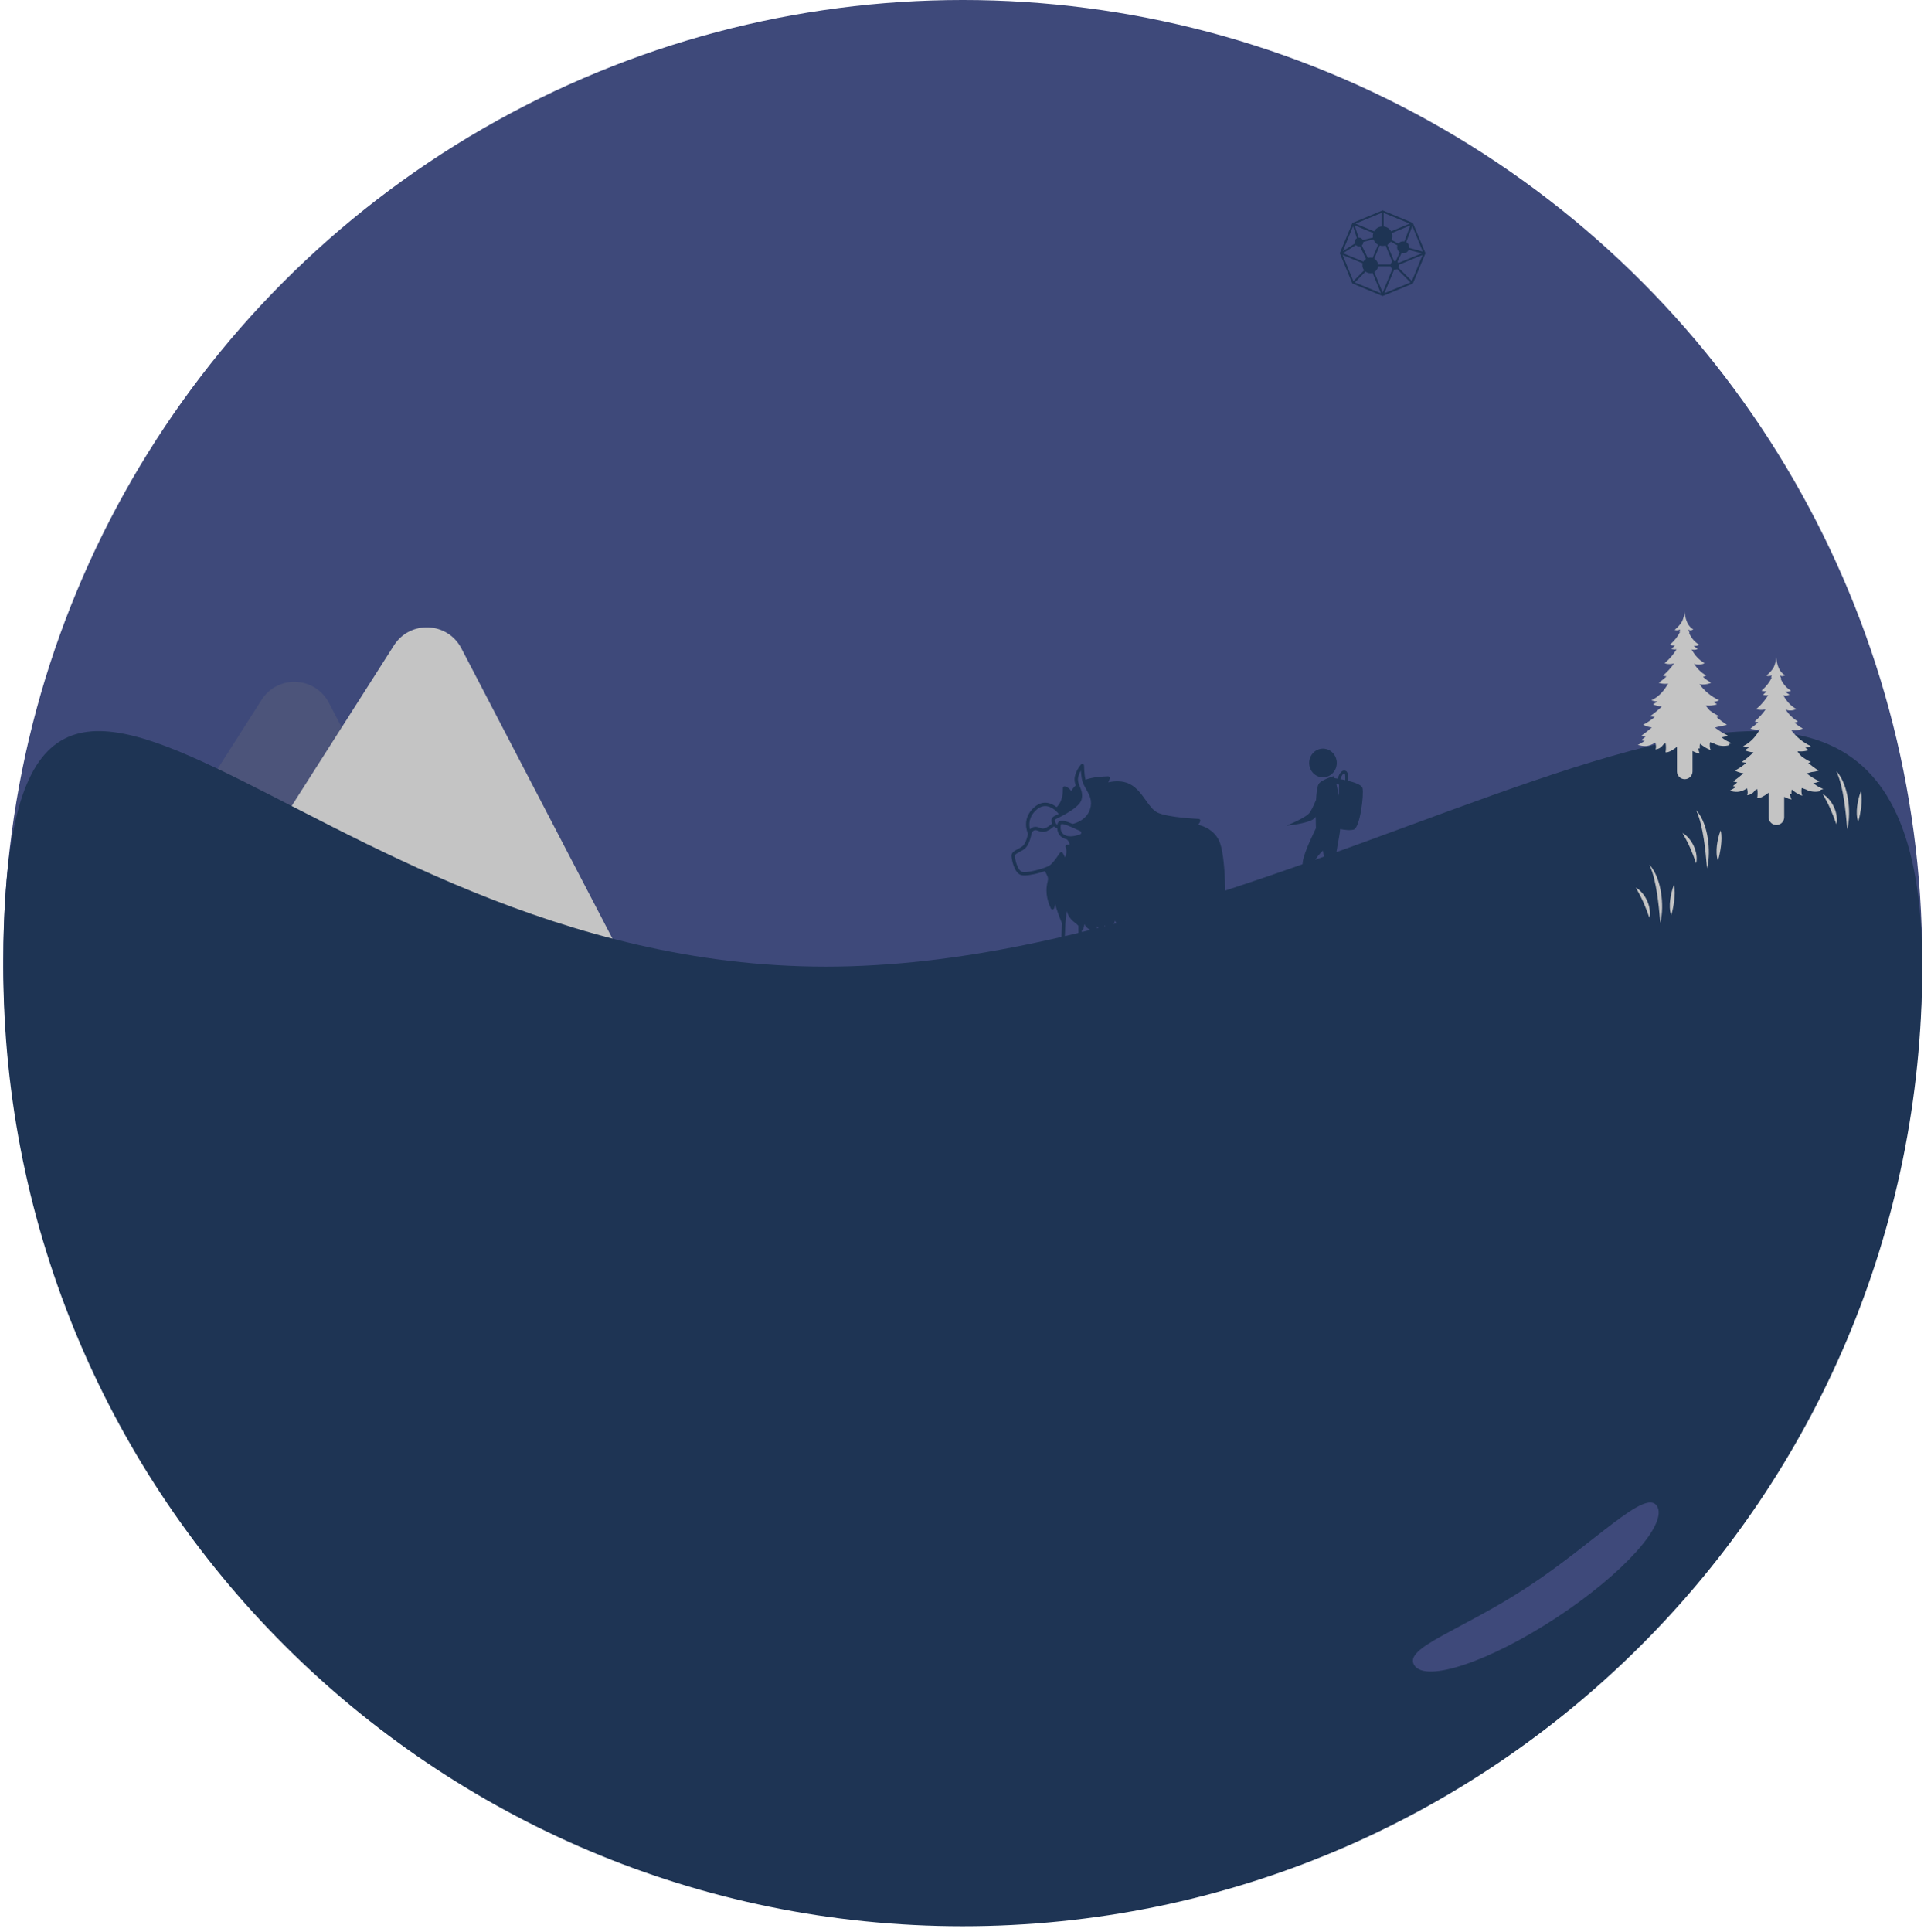 <svg width="247" height="248" viewBox="0 0 247 248" fill="none" xmlns="http://www.w3.org/2000/svg">
<circle cx="123.595" cy="123.171" r="123.171" fill="#3E497A"/>
<path d="M33.575 89.839C35.643 86.593 40.45 86.803 42.227 90.217L62.375 128.92C64.152 132.334 61.567 136.392 57.722 136.224L14.13 134.321C10.284 134.153 8.063 129.885 10.131 126.639L33.575 89.839Z" fill="#4C547A"/>
<path d="M50.575 82.839C52.643 79.593 57.45 79.803 59.227 83.217L79.375 121.92C81.152 125.334 78.567 129.392 74.722 129.224L31.13 127.321C27.285 127.153 25.063 122.885 27.131 119.639L50.575 82.839Z" fill="#C4C4C4"/>
<path d="M156.452 107.805C155.771 106.512 154.581 106.041 153.8 105.869C153.925 105.745 154.021 105.587 154.087 105.399C154.109 105.335 154.099 105.265 154.06 105.209C154.021 105.153 153.958 105.119 153.889 105.116C153.85 105.114 149.979 104.952 148.612 104.305C148.033 104.031 147.575 103.389 147.09 102.71C146.46 101.828 145.747 100.829 144.601 100.459C143.724 100.176 142.808 100.302 142.286 100.42L142.474 99.936C142.5 99.869 142.49 99.794 142.447 99.736C142.405 99.677 142.332 99.641 142.262 99.646C141.323 99.677 140.258 99.757 139.358 100.081C139.185 99.366 139.165 98.277 139.165 98.265C139.164 98.177 139.107 98.098 139.021 98.067C138.936 98.037 138.841 98.062 138.782 98.129C138.747 98.169 137.923 99.125 137.951 100.088C137.959 100.369 138.027 100.609 138.103 100.815C137.871 101.028 137.673 101.271 137.51 101.552C137.366 101.247 137.12 101.09 136.753 100.94C136.686 100.912 136.608 100.92 136.547 100.96C136.486 101.001 136.45 101.069 136.452 101.141C136.472 102.262 136.215 103.049 135.655 103.607C135.026 103.115 133.939 102.602 132.786 103.613C131.196 105.01 131.815 106.663 131.978 107.024C131.931 107.262 131.738 108.115 131.376 108.513C131.203 108.703 130.933 108.845 130.672 108.983C130.271 109.194 129.856 109.413 129.856 109.829C129.856 110.258 130.175 112.035 131.079 112.315C131.199 112.352 131.352 112.368 131.528 112.368C132.262 112.368 133.385 112.085 134.147 111.817L134.447 112.416C134.55 112.619 134.572 112.857 134.511 113.085C134.198 114.239 134.33 115.396 134.916 116.621C134.953 116.697 135.03 116.744 135.114 116.744C135.12 116.744 135.126 116.744 135.131 116.744C135.222 116.736 135.299 116.675 135.323 116.589L135.471 116.082C135.681 116.881 136.019 117.739 136.339 118.52L136.138 123.326C136.135 123.401 136.172 123.472 136.235 123.513C136.272 123.537 136.314 123.549 136.356 123.549C136.387 123.549 136.419 123.542 136.448 123.529L137.591 123.008L138.59 123.52C138.658 123.554 138.739 123.552 138.805 123.513C138.87 123.474 138.91 123.404 138.909 123.329L138.884 119.359C138.971 119.354 139.048 119.3 139.077 119.218C139.142 119.039 139.187 118.84 139.215 118.619C139.257 118.7 139.302 118.776 139.349 118.844C139.537 119.107 139.727 119.217 139.88 119.306C140.052 119.406 140.14 119.459 140.201 119.715L140.302 121.642L140.392 123.342C140.396 123.418 140.44 123.486 140.509 123.521C140.578 123.556 140.661 123.552 140.726 123.511L141.709 122.9L142.682 123.511C142.718 123.533 142.759 123.544 142.8 123.544C142.838 123.544 142.876 123.535 142.91 123.515C142.98 123.474 143.022 123.398 143.017 123.318L142.76 118.978C142.91 118.734 143.04 118.467 143.151 118.181C143.41 118.721 143.821 119.148 144.381 119.453C144.414 119.471 144.451 119.48 144.487 119.48C144.533 119.48 144.58 119.465 144.619 119.437C144.687 119.386 144.719 119.299 144.699 119.217C144.607 118.831 144.545 118.443 144.51 118.056C144.782 118.515 145.116 118.947 145.512 119.347C145.554 119.389 145.611 119.412 145.669 119.412C145.689 119.412 145.71 119.408 145.731 119.402C145.809 119.38 145.867 119.316 145.883 119.238C145.927 119.012 145.964 118.798 145.997 118.589C146.113 118.837 146.256 119.067 146.429 119.273C146.476 119.329 146.548 119.36 146.622 119.35C146.696 119.342 146.76 119.297 146.793 119.232C146.932 118.956 147.042 118.648 147.128 118.295C147.247 118.699 147.401 119.057 147.594 119.375C147.633 119.44 147.704 119.48 147.781 119.48C147.787 119.48 147.794 119.48 147.8 119.479C147.884 119.472 147.956 119.418 147.985 119.341C148.15 118.906 148.274 118.458 148.355 118.005C148.636 118.381 148.818 118.814 148.893 119.298C148.905 119.376 148.96 119.441 149.036 119.467C149.06 119.476 149.084 119.48 149.109 119.48C149.162 119.48 149.215 119.46 149.255 119.424C149.319 119.367 149.38 119.308 149.438 119.246L149.175 123.321C149.169 123.402 149.211 123.479 149.283 123.52C149.355 123.56 149.444 123.557 149.513 123.512L150.573 122.816L151.551 123.508C151.589 123.534 151.634 123.548 151.679 123.548C151.71 123.548 151.741 123.542 151.77 123.528C151.842 123.496 151.89 123.428 151.896 123.351L152.262 118.754C152.302 118.776 152.347 118.786 152.395 118.78C152.471 118.77 152.536 118.721 152.566 118.651C152.668 118.415 152.757 118.16 152.834 117.882C152.871 118.173 152.917 118.471 152.972 118.776L152.799 123.326C152.796 123.406 152.839 123.48 152.909 123.52C152.98 123.56 153.067 123.557 153.135 123.513L154.301 122.773L155.417 123.511C155.454 123.535 155.497 123.548 155.539 123.548C155.574 123.548 155.609 123.54 155.641 123.523C155.712 123.486 155.757 123.414 155.757 123.336L155.805 117.624C155.971 117.295 156.088 116.946 156.152 116.579C156.361 116.858 156.642 117.082 156.986 117.239C157.053 117.269 157.13 117.265 157.193 117.227C157.255 117.189 157.294 117.123 157.296 117.051C157.304 116.754 157.471 109.74 156.452 107.805ZM136.654 121.433L136.776 118.498L136.936 116.953C137.033 117.235 137.157 117.518 137.318 117.749C137.556 118.095 137.804 118.285 138.023 118.452C138.182 118.574 138.321 118.684 138.445 118.838L138.461 121.486L136.654 121.433ZM137.587 106.177C137.834 106.287 138.093 106.406 138.351 106.525L138.676 106.675C138.81 106.735 138.815 106.86 138.814 106.897C138.813 106.932 138.798 107.051 138.664 107.1C138.242 107.256 137.625 107.421 137.076 107.318C137.024 107.309 136.973 107.298 136.922 107.283C136.271 107.091 136.147 106.57 136.157 106.167C136.161 105.994 136.191 105.868 136.194 105.851C136.201 105.808 136.213 105.801 136.221 105.797C136.246 105.784 136.283 105.775 136.338 105.775C136.513 105.775 136.869 105.863 137.587 106.177ZM140.637 119.721C140.757 119.458 140.836 119.183 140.87 118.897C140.968 119.054 141.076 119.208 141.193 119.356C141.234 119.409 141.3 119.438 141.367 119.439C141.435 119.439 141.499 119.407 141.54 119.353C141.675 119.176 141.778 118.978 141.849 118.763L142.063 119.376C142.089 119.45 142.155 119.505 142.234 119.517C142.275 119.524 142.316 119.518 142.353 119.503L142.462 121.331L140.726 121.408L140.637 119.721ZM149.747 121.222L149.918 118.571C150.041 118.339 150.139 118.085 150.214 117.808L150.363 118.636C150.378 118.716 150.438 118.782 150.517 118.804C150.597 118.827 150.683 118.803 150.739 118.743C151.092 118.363 151.344 117.938 151.494 117.472C151.593 117.742 151.719 117.994 151.866 118.233L151.623 121.279L149.747 121.222ZM155.339 121.289L153.312 121.318L153.406 118.856C154.066 118.245 154.489 117.489 154.667 116.596C154.773 117.217 154.783 117.848 154.695 118.482C154.683 118.575 154.732 118.665 154.818 118.704C154.904 118.744 155.006 118.725 155.071 118.657C155.176 118.546 155.272 118.431 155.363 118.315L155.339 121.289ZM138.76 98.911C138.788 99.308 138.842 99.816 138.944 100.22C138.961 100.285 138.982 100.348 139.004 100.413L139.006 100.42C139.008 100.425 139.009 100.43 139.011 100.434C139.117 100.73 139.276 101.008 139.444 101.303C139.856 102.024 140.282 102.77 139.945 103.852C139.507 105.268 138.011 105.686 137.699 105.759C136.908 105.417 136.348 105.243 136.014 105.422C135.918 105.473 135.797 105.577 135.767 105.769C135.767 105.769 135.757 105.81 135.748 105.871C135.656 105.82 135.583 105.749 135.527 105.648C135.488 105.584 135.455 105.5 135.426 105.398C135.397 105.297 135.451 105.186 135.551 105.138C135.839 105.001 136.116 104.86 136.373 104.72C137.869 103.919 138.703 103.217 138.85 102.633C139.028 101.925 138.82 101.422 138.636 100.978C138.611 100.918 138.587 100.857 138.562 100.795C138.48 100.595 138.396 100.354 138.388 100.077C138.376 99.663 138.57 99.232 138.76 98.911ZM133.077 103.932C134.029 103.097 134.932 103.538 135.521 104.055C135.715 104.228 135.853 104.389 135.92 104.472C135.74 104.567 135.554 104.66 135.36 104.753C135.068 104.893 134.919 105.213 135.006 105.513C135.026 105.584 135.048 105.648 135.072 105.707C134.832 105.922 134.378 106.276 134.03 106.339C133.8 106.382 133.639 106.32 133.453 106.248C133.25 106.17 133.019 106.082 132.715 106.154C132.499 106.205 132.344 106.326 132.235 106.459C132.084 105.89 132.02 104.86 133.077 103.932ZM131.21 111.907C130.648 111.733 130.292 110.361 130.292 109.829C130.292 109.669 130.577 109.519 130.878 109.36C131.159 109.213 131.476 109.045 131.701 108.799C132.206 108.244 132.412 107.082 132.419 107.04C132.42 107.036 132.511 106.642 132.816 106.569C132.987 106.529 133.116 106.579 133.294 106.647C133.5 106.726 133.757 106.824 134.109 106.76C134.556 106.679 135.049 106.298 135.308 106.073C135.421 106.19 135.561 106.272 135.729 106.326C135.767 107.006 136.147 107.502 136.798 107.693C136.844 107.707 136.89 107.716 136.936 107.725C137.144 107.878 137.274 108.109 137.324 108.432H137.004C136.933 108.432 136.866 108.466 136.825 108.522C136.785 108.579 136.775 108.652 136.798 108.717C136.958 109.158 136.937 109.589 136.728 110.049L136.448 109.509L136.444 109.501C136.439 109.491 136.431 109.485 136.424 109.477C136.414 109.462 136.405 109.448 136.391 109.436C136.386 109.432 136.38 109.43 136.374 109.426C136.335 109.397 136.288 109.379 136.237 109.383C136.204 109.383 136.176 109.392 136.151 109.407C136.146 109.41 136.139 109.411 136.134 109.415C136.126 109.42 136.122 109.428 136.115 109.434C136.099 109.447 136.084 109.461 136.072 109.477C136.069 109.482 136.064 109.484 136.061 109.489C136.039 109.517 136.016 109.552 135.99 109.591C135.438 110.421 135.003 110.934 134.696 111.118C134.623 111.162 134.474 111.238 134.179 111.351C133.167 111.733 131.682 112.051 131.21 111.907Z" fill="#1E3454"/>
<path d="M168.07 97.935C168.07 98.952 168.864 99.776 169.843 99.776C170.822 99.776 171.615 98.952 171.615 97.935C171.615 96.918 170.822 96.093 169.843 96.093C168.864 96.093 168.07 96.918 168.07 97.935Z" fill="#1E3454"/>
<path d="M168.942 106.306C168.942 106.306 168.916 105.687 168.907 104.85V104.85C168.835 104.942 168.754 105.026 168.666 105.102C167.92 105.717 165.155 105.984 165.155 105.984C165.155 105.984 167.517 105.032 168.07 104.387C168.333 104.084 168.657 103.381 168.951 102.667C168.997 101.828 169.087 101.069 169.26 100.686C169.514 100.119 171.198 99.629 171.198 99.629L171.332 99.886C171.332 99.886 171.485 99.907 171.729 99.948V99.948C171.766 99.821 171.812 99.696 171.866 99.576C171.949 99.365 172.081 99.177 172.25 99.028C172.44 98.863 172.724 98.874 172.9 99.052C173.026 99.241 173.084 99.466 173.064 99.692C173.071 99.868 173.065 100.045 173.048 100.221C173.93 100.437 174.819 100.749 174.918 101.165C175.117 101.983 174.597 106.265 173.78 106.487C173.279 106.625 172.546 106.519 172.053 106.417C171.961 107.562 171.399 109.672 171.471 110.757C171.554 112.012 172.786 115.609 172.786 115.609C172.786 115.609 170.877 113.285 170.215 111.267C170.039 110.706 169.843 109.185 169.843 109.185C169.843 109.185 169.008 109.852 168.336 111.309C167.808 112.435 167.631 115.662 167.631 115.662C167.631 115.662 166.942 113.039 167.254 110.586C167.406 109.36 168.943 106.306 168.943 106.306L168.942 106.306ZM172.703 100.138C172.712 99.985 172.712 99.832 172.703 99.68C172.703 99.618 172.703 99.558 172.691 99.503V99.504C172.688 99.46 172.68 99.417 172.668 99.375C172.668 99.375 172.648 99.322 172.668 99.345C172.668 99.345 172.632 99.289 172.645 99.303C172.629 99.284 172.607 99.273 172.583 99.271C172.502 99.279 172.43 99.324 172.386 99.393C172.317 99.481 172.258 99.576 172.21 99.676C172.154 99.785 172.109 99.899 172.074 100.016C172.264 100.041 172.479 100.085 172.703 100.135L172.703 100.138ZM171.885 102.135L171.907 100.725L171.554 100.586L171.885 102.135Z" fill="#1E3454"/>
<path d="M246.766 124.078C246.766 192.104 191.62 247.249 123.595 247.249C55.569 247.249 0.424 192.104 0.424 124.078C0.424 56.053 37.973 124.078 105.999 124.078C174.024 124.078 246.766 56.053 246.766 124.078Z" fill="#1E3454"/>
<path fill-rule="evenodd" clip-rule="evenodd" d="M221.887 95.527C222.02 95.493 222.159 95.451 222.306 95.398C221.663 95.097 221.574 95.07 221.02 94.65C221.288 94.606 221.555 94.528 221.808 94.409C221.217 94.13 220.666 93.791 220.164 93.394C220.375 93.34 220.585 93.281 220.795 93.219C221.064 93.194 221.335 93.143 221.607 93.062C221.629 93.051 221.696 93.04 221.678 93.025C221.209 92.722 220.775 92.397 220.378 92.054C220.489 92.02 220.599 91.979 220.707 91.928C220.271 91.722 219.864 91.476 219.489 91.19C219.31 90.992 219.142 90.79 218.986 90.583C219.031 90.576 219.076 90.566 219.121 90.556C219.522 90.593 219.938 90.559 220.361 90.429C220.376 90.418 220.428 90.41 220.413 90.399C220.27 90.302 220.131 90.202 219.996 90.1C220.237 90.064 220.476 89.998 220.707 89.894C219.694 89.414 218.845 88.724 218.167 87.814C218.667 87.941 219.324 87.814 219.669 87.633C219.292 87.425 218.944 87.171 218.627 86.873C218.767 86.843 218.909 86.791 219.048 86.714C218.42 86.359 217.891 85.85 217.469 85.183C217.631 85.279 217.843 85.314 218.058 85.31C218.279 85.319 218.508 85.278 218.741 85.167C218.771 85.154 218.799 85.141 218.825 85.126C218.825 85.126 218.824 85.126 218.824 85.125C218.825 85.124 218.827 85.124 218.829 85.123C218.145 84.736 217.591 84.152 217.17 83.36C217.416 83.438 217.684 83.434 217.959 83.286C217.765 83.174 217.591 83.044 217.427 82.884C217.428 82.884 217.429 82.884 217.429 82.884C217.432 82.885 217.435 82.887 217.438 82.888C217.669 82.929 217.91 82.903 218.163 82.765C218.121 82.741 218.079 82.716 218.038 82.69C218.029 82.684 218.021 82.678 218.012 82.673C217.98 82.652 217.948 82.63 217.916 82.608C217.906 82.601 217.897 82.594 217.887 82.587C217.857 82.565 217.827 82.542 217.797 82.519C217.788 82.512 217.78 82.504 217.771 82.497C217.741 82.473 217.711 82.449 217.682 82.423C217.674 82.417 217.667 82.41 217.659 82.403C217.629 82.376 217.599 82.347 217.569 82.319C217.564 82.314 217.558 82.308 217.553 82.303C217.521 82.271 217.489 82.239 217.458 82.205C217.456 82.203 217.454 82.2 217.451 82.198C217.208 81.933 217 81.615 216.828 81.241C216.857 81.251 216.886 81.259 216.914 81.263C216.91 81.255 216.91 81.252 216.907 81.248C216.847 81.111 216.795 80.965 216.743 80.817C216.966 80.954 217.107 80.939 217.386 80.787C217.349 80.766 217.313 80.743 217.278 80.719C217.272 80.716 217.267 80.713 217.262 80.709C217.228 80.686 217.194 80.661 217.161 80.635C217.157 80.631 217.152 80.627 217.148 80.624C217.115 80.597 217.082 80.569 217.051 80.54C217.051 80.539 217.05 80.539 217.05 80.538C217.02 80.51 216.991 80.48 216.962 80.449C216.956 80.441 216.949 80.434 216.942 80.426C216.916 80.397 216.891 80.367 216.866 80.336C216.858 80.325 216.85 80.314 216.842 80.303C216.824 80.279 216.806 80.255 216.789 80.23C216.776 80.211 216.764 80.192 216.751 80.173C216.737 80.15 216.723 80.127 216.709 80.104C216.698 80.084 216.686 80.064 216.675 80.044C216.666 80.027 216.656 80.009 216.647 79.991C216.628 79.954 216.61 79.916 216.592 79.877C216.587 79.867 216.583 79.857 216.578 79.846C216.554 79.791 216.531 79.735 216.509 79.676C216.382 79.333 216.298 78.923 216.259 78.444C216.234 78.896 216.14 79.335 215.946 79.746C215.749 80.131 215.362 80.533 214.991 80.85C215.169 80.913 215.344 80.909 215.508 80.864C215.511 80.861 215.515 80.853 215.519 80.846C215.523 80.85 215.523 80.857 215.526 80.861C215.586 80.842 215.645 80.82 215.705 80.794C215.66 80.898 215.616 81.002 215.567 81.106C215.605 81.095 215.655 81.077 215.708 81.055C215.418 81.656 214.997 82.223 214.407 82.731C214.406 82.732 214.406 82.733 214.405 82.734C214.392 82.745 214.379 82.757 214.366 82.768C214.38 82.773 214.395 82.778 214.409 82.782C214.409 82.782 214.41 82.783 214.41 82.783C214.416 82.785 214.421 82.786 214.426 82.788C214.44 82.792 214.454 82.796 214.467 82.8C214.485 82.805 214.502 82.809 214.52 82.813C214.527 82.815 214.534 82.817 214.541 82.819C214.691 82.851 214.839 82.857 214.983 82.843C214.986 82.842 214.989 82.841 214.991 82.84C215.007 82.839 215.023 82.837 215.039 82.835C214.894 82.991 214.737 83.144 214.566 83.289C214.796 83.37 215.018 83.378 215.233 83.338C214.866 83.953 214.385 84.534 213.769 85.069C213.747 85.088 213.726 85.107 213.704 85.126C213.711 85.129 213.719 85.131 213.726 85.134C213.737 85.137 213.748 85.145 213.759 85.152C214.02 85.234 214.28 85.256 214.529 85.23C214.59 85.226 214.661 85.215 214.737 85.199C214.795 85.188 214.852 85.175 214.909 85.16C214.529 85.71 214.061 86.234 213.488 86.722C213.64 86.777 213.796 86.807 213.953 86.814C213.652 87.101 213.317 87.372 212.945 87.636C212.948 87.637 212.951 87.638 212.954 87.638C212.954 87.639 212.953 87.639 212.952 87.64C212.937 87.647 212.982 87.655 212.997 87.662C213.339 87.77 213.681 87.796 214.012 87.766C214.063 87.755 214.111 87.745 214.159 87.733C214.159 87.733 214.16 87.733 214.161 87.733C213.685 88.555 213.053 89.388 211.997 89.897C212.279 89.983 212.531 90.03 212.78 90.046C212.597 90.175 212.406 90.294 212.209 90.403C212.481 90.545 212.909 90.659 213.342 90.682C212.899 91.115 212.401 91.534 211.833 91.935C211.961 91.975 212.269 92.004 212.431 92.028C211.975 92.415 211.481 92.748 210.948 93.028C211.278 93.195 211.671 93.332 212.059 93.372C211.653 93.733 211.214 94.08 210.736 94.419C210.911 94.471 211.089 94.512 211.264 94.541C211.086 94.701 210.896 94.858 210.703 95.014C210.843 95.064 210.99 95.092 211.141 95.104C210.859 95.293 210.565 95.466 210.26 95.624C210.971 95.795 211.61 95.91 212.518 95.304C212.588 95.683 212.64 95.929 212.529 96.193C213.036 96.123 213.293 95.907 213.575 95.523C213.657 95.483 213.74 95.441 213.822 95.4C213.89 95.751 213.876 96.27 213.816 96.558C214.115 96.644 214.775 96.274 215.271 95.877C215.275 95.877 215.28 95.876 215.284 95.875V99.016C215.284 99.568 215.731 100.016 216.283 100.016C216.835 100.016 217.282 99.568 217.282 99.016V96.395C217.614 96.571 217.952 96.699 218.234 96.728C218.123 96.562 218.056 96.309 218.014 96.047C218.105 96.083 218.176 96.095 218.215 96.07C218.195 95.879 218.209 95.662 218.244 95.463C218.634 95.769 219.199 96.18 219.613 96.249C219.474 96.025 219.466 95.509 219.538 95.264C219.715 95.327 219.891 95.393 220.073 95.453C220.699 95.805 221.468 95.801 221.952 95.658C221.978 95.647 222.053 95.635 222.03 95.621C221.982 95.59 221.935 95.558 221.887 95.527L221.887 95.527Z" fill="#C4C4C4"/>
<path fill-rule="evenodd" clip-rule="evenodd" d="M233.653 101.41C233.787 101.377 233.926 101.334 234.073 101.281C233.43 100.98 233.34 100.954 232.786 100.533C233.054 100.489 233.322 100.411 233.574 100.292C232.983 100.013 232.433 99.675 231.931 99.277C232.141 99.223 232.352 99.165 232.562 99.102C232.83 99.078 233.102 99.027 233.374 98.946C233.396 98.934 233.463 98.923 233.444 98.909C232.976 98.605 232.542 98.28 232.144 97.937C232.256 97.904 232.366 97.862 232.473 97.811C232.037 97.606 231.631 97.359 231.255 97.073C231.076 96.875 230.908 96.673 230.752 96.466C230.797 96.459 230.842 96.45 230.887 96.439C231.288 96.476 231.704 96.442 232.128 96.312C232.142 96.301 232.195 96.294 232.18 96.283C232.037 96.185 231.897 96.085 231.762 95.983C232.004 95.948 232.243 95.881 232.474 95.777C231.46 95.297 230.612 94.607 229.934 93.697C230.434 93.824 231.091 93.698 231.436 93.516C231.058 93.308 230.711 93.055 230.394 92.757C230.533 92.726 230.675 92.674 230.815 92.598C230.187 92.243 229.658 91.734 229.235 91.067C229.397 91.162 229.609 91.198 229.824 91.193C230.045 91.202 230.274 91.161 230.508 91.051C230.538 91.037 230.566 91.024 230.592 91.01C230.591 91.01 230.591 91.009 230.59 91.009C230.592 91.008 230.594 91.007 230.595 91.006C229.911 90.619 229.357 90.035 228.937 89.243C229.182 89.322 229.45 89.318 229.725 89.169C229.532 89.057 229.357 88.927 229.193 88.767C229.194 88.767 229.195 88.767 229.196 88.767C229.199 88.769 229.202 88.77 229.205 88.771C229.435 88.812 229.677 88.786 229.93 88.648C229.887 88.624 229.846 88.599 229.804 88.573C229.796 88.568 229.787 88.562 229.779 88.556C229.746 88.535 229.714 88.514 229.683 88.491C229.673 88.485 229.663 88.477 229.654 88.47C229.624 88.448 229.593 88.426 229.564 88.403C229.555 88.395 229.546 88.388 229.537 88.381C229.507 88.356 229.478 88.332 229.448 88.306C229.441 88.3 229.433 88.293 229.426 88.286C229.396 88.259 229.365 88.231 229.336 88.202C229.33 88.197 229.325 88.192 229.32 88.186C229.287 88.155 229.256 88.122 229.225 88.089C229.223 88.086 229.22 88.084 229.218 88.081C228.975 87.817 228.767 87.498 228.595 87.124C228.623 87.135 228.652 87.143 228.681 87.146C228.677 87.139 228.677 87.135 228.673 87.131C228.614 86.994 228.562 86.849 228.509 86.7C228.733 86.837 228.874 86.823 229.153 86.67C229.116 86.649 229.08 86.627 229.044 86.603C229.039 86.599 229.034 86.596 229.029 86.592C228.994 86.569 228.961 86.544 228.928 86.518C228.923 86.514 228.919 86.511 228.914 86.507C228.881 86.48 228.849 86.452 228.818 86.423C228.817 86.423 228.817 86.422 228.816 86.422C228.787 86.393 228.757 86.363 228.729 86.332C228.722 86.325 228.715 86.317 228.709 86.31C228.683 86.281 228.658 86.25 228.633 86.219C228.625 86.209 228.617 86.198 228.608 86.187C228.591 86.163 228.573 86.138 228.556 86.113C228.543 86.095 228.53 86.076 228.518 86.056C228.504 86.034 228.489 86.01 228.476 85.987C228.464 85.967 228.453 85.947 228.442 85.927C228.432 85.91 228.423 85.892 228.414 85.874C228.395 85.837 228.376 85.8 228.358 85.761C228.354 85.75 228.349 85.74 228.345 85.73C228.32 85.675 228.297 85.618 228.275 85.56C228.148 85.216 228.064 84.807 228.025 84.327C228 84.779 227.906 85.219 227.713 85.629C227.516 86.014 227.129 86.416 226.757 86.733C226.936 86.796 227.11 86.792 227.274 86.748C227.278 86.744 227.282 86.737 227.285 86.729C227.289 86.733 227.289 86.74 227.293 86.744C227.352 86.725 227.412 86.703 227.471 86.677C227.427 86.781 227.382 86.885 227.334 86.989C227.372 86.978 227.422 86.96 227.474 86.938C227.185 87.54 226.764 88.106 226.173 88.614C226.173 88.615 226.172 88.616 226.172 88.617C226.158 88.629 226.146 88.64 226.132 88.651C226.147 88.657 226.161 88.661 226.175 88.666C226.176 88.666 226.176 88.666 226.177 88.667C226.182 88.668 226.187 88.67 226.193 88.671C226.206 88.675 226.22 88.68 226.234 88.683C226.251 88.689 226.269 88.693 226.286 88.697C226.293 88.698 226.3 88.7 226.308 88.702C226.457 88.734 226.606 88.74 226.749 88.726C226.752 88.725 226.755 88.724 226.758 88.724C226.774 88.722 226.789 88.721 226.805 88.719C226.66 88.875 226.504 89.027 226.333 89.172C226.562 89.254 226.785 89.261 227 89.221C226.632 89.837 226.152 90.417 225.536 90.953C225.514 90.972 225.492 90.99 225.47 91.009C225.478 91.012 225.485 91.014 225.493 91.017C225.504 91.021 225.515 91.028 225.526 91.035C225.786 91.117 226.047 91.139 226.296 91.114C226.356 91.109 226.428 91.099 226.504 91.083C226.561 91.071 226.619 91.058 226.675 91.043C226.296 91.594 225.827 92.118 225.254 92.605C225.407 92.661 225.563 92.69 225.719 92.698C225.418 92.984 225.083 93.256 224.711 93.519C224.714 93.52 224.718 93.521 224.721 93.522C224.72 93.522 224.719 93.522 224.719 93.523C224.704 93.531 224.749 93.538 224.764 93.545C225.106 93.653 225.448 93.679 225.779 93.65C225.829 93.639 225.878 93.628 225.925 93.616C225.926 93.616 225.927 93.616 225.928 93.616C225.452 94.438 224.82 95.271 223.763 95.78C224.045 95.867 224.298 95.913 224.547 95.929C224.363 96.058 224.173 96.177 223.975 96.286C224.247 96.429 224.675 96.543 225.109 96.565C224.665 96.999 224.167 97.417 223.6 97.818C223.728 97.859 224.035 97.887 224.197 97.911C223.741 98.298 223.247 98.632 222.715 98.912C223.045 99.079 223.437 99.215 223.825 99.256C223.419 99.616 222.981 99.963 222.503 100.302C222.678 100.354 222.856 100.395 223.031 100.425C222.853 100.584 222.663 100.741 222.469 100.897C222.609 100.947 222.756 100.975 222.907 100.987C222.625 101.176 222.332 101.349 222.027 101.507C222.737 101.678 223.377 101.793 224.284 101.187C224.355 101.567 224.407 101.812 224.295 102.076C224.803 102.007 225.06 101.79 225.342 101.407C225.424 101.366 225.507 101.324 225.589 101.284C225.656 101.634 225.642 102.154 225.582 102.441C225.882 102.527 226.542 102.158 227.038 101.761C227.042 101.76 227.046 101.759 227.05 101.759V104.9C227.05 105.451 227.498 105.899 228.05 105.899C228.601 105.899 229.049 105.451 229.049 104.9V102.279C229.381 102.454 229.718 102.583 230 102.612C229.889 102.445 229.822 102.193 229.781 101.931C229.871 101.966 229.942 101.979 229.982 101.954C229.962 101.762 229.976 101.545 230.01 101.346C230.4 101.653 230.966 102.064 231.38 102.132C231.241 101.908 231.232 101.393 231.305 101.147C231.482 101.21 231.658 101.277 231.839 101.336C232.466 101.688 233.234 101.684 233.719 101.541C233.745 101.53 233.819 101.519 233.797 101.504C233.749 101.473 233.701 101.442 233.653 101.41L233.653 101.41Z" fill="#C4C4C4"/>
<path d="M181.57 213.761C180.083 211.498 187.569 209.316 196.167 203.664C204.765 198.012 211.218 191.029 212.705 193.292C214.193 195.554 208.429 201.971 199.831 207.623C191.234 213.275 183.058 216.023 181.57 213.761Z" fill="#3E497A"/>
<path d="M216 106.92C216.084 106.97 216.167 107.022 216.246 107.079C216.322 107.138 216.399 107.198 216.471 107.261C216.541 107.327 216.613 107.392 216.678 107.462C216.712 107.497 216.743 107.532 216.775 107.568C216.807 107.604 216.84 107.639 216.868 107.676C217.11 107.972 217.308 108.297 217.461 108.639C217.615 108.981 217.722 109.341 217.777 109.707C217.829 110.074 217.835 110.449 217.748 110.812C217.615 110.462 217.503 110.127 217.376 109.796C217.25 109.467 217.118 109.145 216.976 108.825C216.833 108.507 216.682 108.191 216.518 107.877C216.356 107.561 216.18 107.252 216 106.92" fill="#C4C4C4"/>
<path d="M217.748 104C217.981 104.242 218.171 104.519 218.336 104.807C218.501 105.097 218.637 105.398 218.754 105.706C218.987 106.321 219.142 106.958 219.243 107.599C219.343 108.241 219.389 108.89 219.379 109.536C219.373 109.86 219.355 110.183 219.318 110.505C219.28 110.826 219.229 111.147 219.146 111.462C219.087 110.817 219.035 110.184 218.967 109.553C218.9 108.921 218.819 108.294 218.723 107.67C218.625 107.046 218.511 106.425 218.359 105.812C218.207 105.198 218.022 104.595 217.748 104" fill="#C4C4C4"/>
<path d="M220.894 106.595C220.979 106.927 220.999 107.26 221 107.589C220.999 107.918 220.974 108.244 220.936 108.566C220.897 108.887 220.844 109.206 220.783 109.524C220.719 109.843 220.652 110.161 220.544 110.488C220.431 110.163 220.387 109.829 220.371 109.498C220.356 109.167 220.374 108.836 220.414 108.511C220.453 108.185 220.514 107.865 220.592 107.546C220.67 107.229 220.76 106.913 220.894 106.595" fill="#C4C4C4"/>
<path d="M210 113.92C210.084 113.97 210.167 114.022 210.246 114.079C210.322 114.138 210.399 114.198 210.471 114.261C210.541 114.327 210.613 114.392 210.678 114.462C210.712 114.497 210.743 114.532 210.775 114.568C210.807 114.604 210.84 114.639 210.868 114.676C211.11 114.972 211.308 115.297 211.461 115.639C211.615 115.981 211.722 116.341 211.777 116.707C211.829 117.074 211.835 117.449 211.748 117.812C211.615 117.462 211.503 117.127 211.376 116.796C211.25 116.467 211.118 116.145 210.976 115.825C210.833 115.507 210.682 115.191 210.518 114.877C210.356 114.561 210.18 114.252 210 113.92" fill="#C4C4C4"/>
<path d="M211.748 111C211.981 111.242 212.171 111.519 212.336 111.807C212.501 112.097 212.637 112.398 212.754 112.706C212.987 113.321 213.142 113.958 213.243 114.599C213.343 115.241 213.389 115.89 213.379 116.536C213.373 116.86 213.355 117.183 213.318 117.505C213.28 117.826 213.229 118.147 213.146 118.462C213.087 117.817 213.035 117.184 212.967 116.553C212.9 115.921 212.819 115.294 212.723 114.67C212.625 114.046 212.511 113.425 212.359 112.812C212.207 112.198 212.022 111.595 211.748 111" fill="#C4C4C4"/>
<path d="M214.894 113.595C214.979 113.927 214.999 114.26 215 114.589C214.999 114.918 214.974 115.244 214.936 115.566C214.897 115.887 214.844 116.206 214.783 116.524C214.719 116.843 214.652 117.161 214.544 117.488C214.431 117.163 214.387 116.829 214.371 116.498C214.356 116.167 214.374 115.836 214.414 115.511C214.453 115.185 214.514 114.865 214.592 114.546C214.67 114.229 214.76 113.913 214.894 113.595" fill="#C4C4C4"/>
<path d="M234 101.92C234.084 101.97 234.167 102.022 234.246 102.079C234.322 102.138 234.399 102.198 234.471 102.261C234.541 102.327 234.613 102.392 234.678 102.462C234.712 102.497 234.743 102.532 234.775 102.568C234.807 102.604 234.84 102.639 234.868 102.676C235.11 102.972 235.308 103.297 235.461 103.639C235.615 103.981 235.722 104.341 235.777 104.707C235.829 105.074 235.835 105.449 235.748 105.812C235.615 105.462 235.503 105.127 235.376 104.796C235.25 104.467 235.118 104.145 234.976 103.825C234.833 103.507 234.682 103.191 234.518 102.877C234.356 102.561 234.18 102.252 234 101.92" fill="#C4C4C4"/>
<path d="M235.748 99C235.981 99.242 236.171 99.519 236.336 99.807C236.501 100.097 236.637 100.398 236.754 100.706C236.987 101.321 237.142 101.958 237.243 102.599C237.343 103.241 237.389 103.89 237.379 104.536C237.373 104.86 237.355 105.183 237.318 105.505C237.28 105.826 237.229 106.147 237.146 106.462C237.087 105.817 237.035 105.184 236.967 104.553C236.9 103.921 236.819 103.294 236.723 102.67C236.625 102.046 236.511 101.425 236.359 100.812C236.207 100.198 236.022 99.595 235.748 99" fill="#C4C4C4"/>
<path d="M238.894 101.595C238.979 101.927 238.999 102.26 239 102.589C238.999 102.918 238.974 103.244 238.936 103.566C238.897 103.887 238.844 104.206 238.783 104.524C238.719 104.843 238.652 105.161 238.544 105.488C238.431 105.163 238.387 104.829 238.371 104.498C238.356 104.167 238.374 103.836 238.414 103.511C238.453 103.185 238.514 102.865 238.592 102.546C238.67 102.229 238.76 101.913 238.894 101.595" fill="#C4C4C4"/>
<path d="M181.381 28.619L177.5 27L173.619 28.619L172 32.5L173.605 36.381L177.5 38L181.381 36.395L183 32.5L181.381 28.619ZM182.651 32.291L180.906 31.816V31.732C180.906 31.453 180.753 31.202 180.529 31.062L181.311 29.01L182.651 32.291ZM176.914 33.938C176.872 33.617 176.69 33.352 176.425 33.198L177.123 31.509C177.249 31.551 177.374 31.565 177.5 31.565C177.626 31.565 177.765 31.551 177.877 31.509L178.742 33.603C178.631 33.686 178.547 33.798 178.519 33.938L176.914 33.938ZM179.063 33.505C179.036 33.505 179.008 33.505 178.966 33.519L178.1 31.425C178.282 31.327 178.421 31.188 178.533 31.02L179.398 31.495C179.37 31.579 179.357 31.662 179.357 31.746C179.357 32.011 179.496 32.249 179.692 32.388L179.175 33.519C179.133 33.505 179.105 33.505 179.063 33.505H179.063ZM175.923 33.058C175.811 33.058 175.699 33.072 175.602 33.114L174.82 31.495C174.945 31.397 175.029 31.244 175.029 31.062V31.048L176.327 30.727C176.425 31.02 176.634 31.271 176.914 31.411L176.216 33.086C176.118 33.072 176.02 33.058 175.923 33.058L175.923 33.058ZM180.124 30.978C179.873 30.978 179.664 31.09 179.524 31.272L178.659 30.797C178.729 30.643 178.756 30.476 178.756 30.308C178.756 30.169 178.729 30.043 178.687 29.918L181.06 28.926L180.292 30.992C180.236 30.978 180.18 30.978 180.124 30.978L180.124 30.978ZM176.258 30.49L174.959 30.811C174.862 30.629 174.68 30.504 174.457 30.504H174.415L173.912 28.926L176.3 29.917C176.258 30.043 176.23 30.169 176.23 30.308C176.244 30.378 176.244 30.434 176.258 30.49L176.258 30.49ZM174.066 31.453C174.164 31.551 174.303 31.62 174.457 31.62C174.499 31.62 174.541 31.62 174.582 31.607L175.364 33.226C175.224 33.31 175.113 33.435 175.029 33.575L172.419 32.5L174.066 31.453ZM179.398 33.617L179.929 32.486C179.999 32.5 180.069 32.514 180.138 32.514C180.445 32.514 180.725 32.333 180.836 32.067L182.525 32.514L179.524 33.756C179.496 33.7 179.44 33.659 179.399 33.617L179.398 33.617ZM178.589 29.694C178.393 29.345 178.03 29.108 177.626 29.066V27.321L180.976 28.703L178.589 29.694ZM177.374 27.321V29.066C176.956 29.108 176.607 29.345 176.411 29.694L174.024 28.703L177.374 27.321ZM173.703 29.038L174.192 30.574C174.024 30.672 173.912 30.853 173.912 31.048C173.912 31.118 173.926 31.174 173.954 31.244L172.391 32.235L173.703 29.038ZM172.363 32.723L174.945 33.798C174.917 33.882 174.904 33.966 174.904 34.064C174.904 34.301 174.987 34.51 175.127 34.692L173.745 36.088L172.363 32.723ZM173.926 36.255L175.308 34.859C175.476 34.985 175.685 35.069 175.923 35.069C176.02 35.069 176.118 35.055 176.202 35.027L177.277 37.637L173.926 36.255ZM176.425 34.929C176.69 34.776 176.886 34.496 176.914 34.175H178.519C178.547 34.315 178.631 34.441 178.756 34.51L177.5 37.54L176.425 34.929ZM178.98 34.608C179.008 34.608 179.035 34.622 179.063 34.622C179.175 34.622 179.273 34.594 179.357 34.538L181.074 36.255L177.723 37.637L178.98 34.608ZM181.255 36.074L179.524 34.357C179.58 34.273 179.608 34.175 179.608 34.063C179.608 34.036 179.608 34.008 179.594 33.98L182.623 32.724L181.255 36.074Z" fill="#1E3454"/>
</svg>
